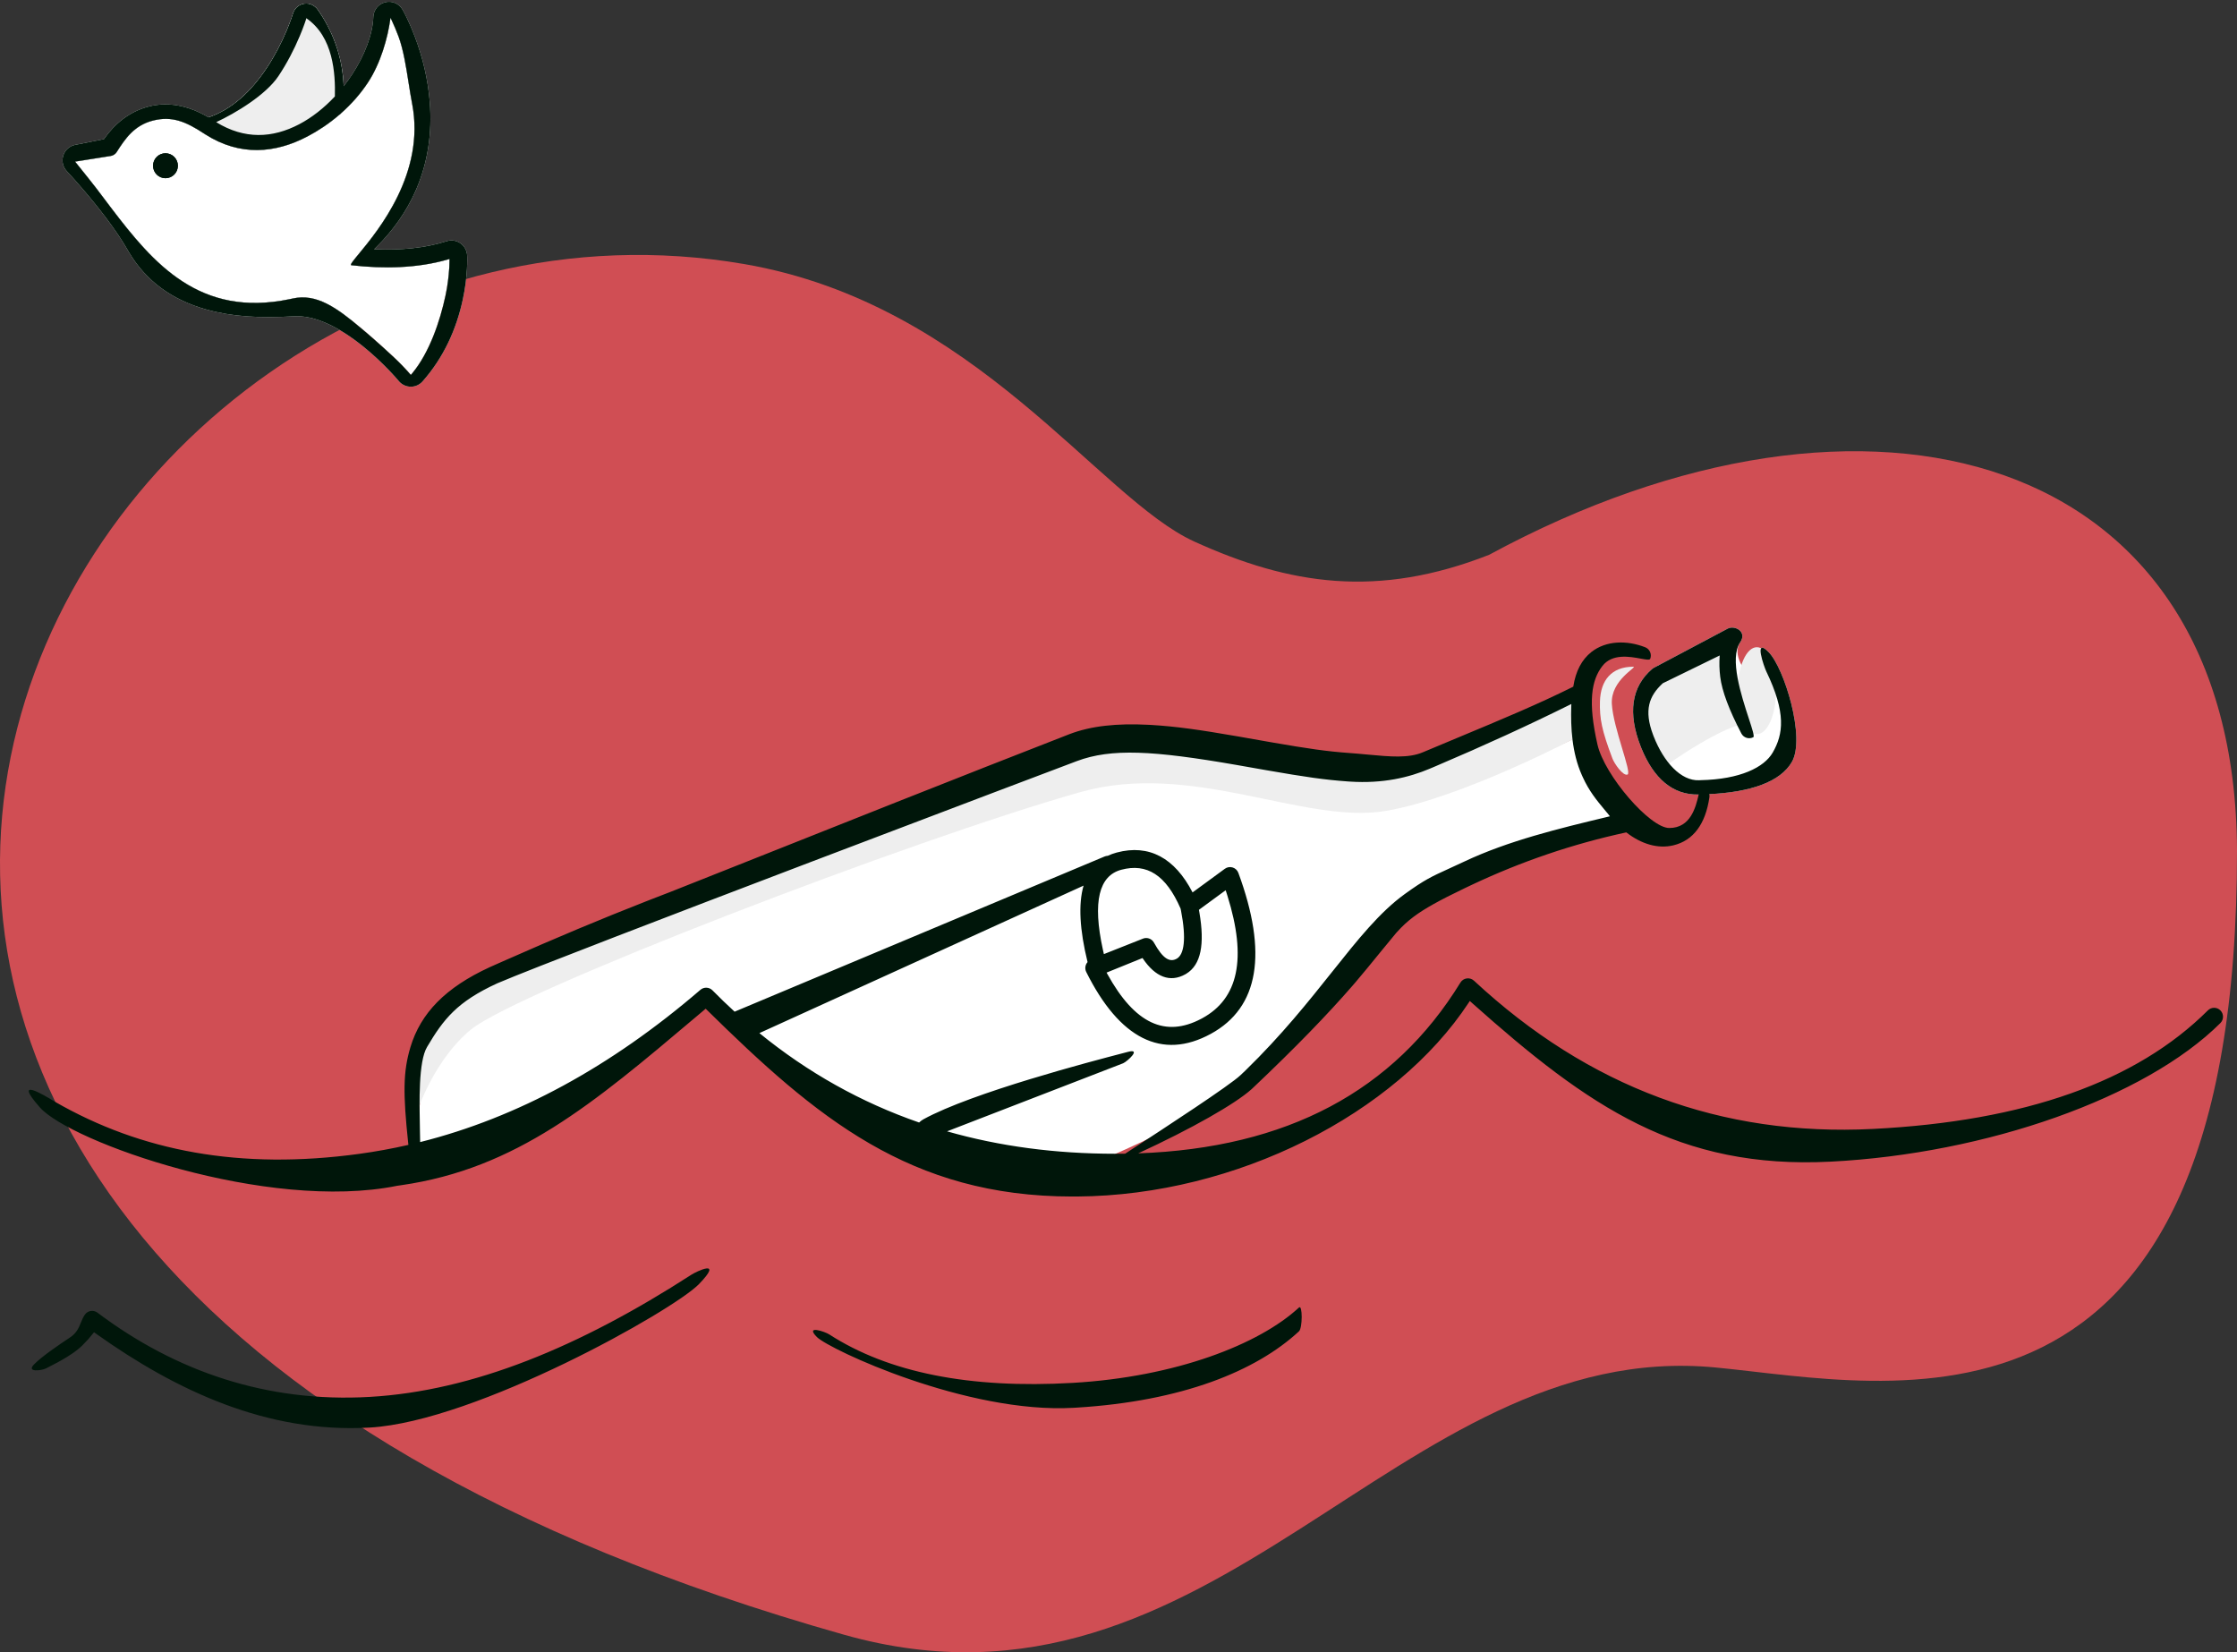 <svg width="283" height="209" viewBox="0 0 283 209" fill="none" xmlns="http://www.w3.org/2000/svg">
<rect x="0" y="0" width="283" height="209" fill="#333333" stroke="none"/>
<path fill-rule="evenodd" clip-rule="evenodd" d="M106.794 206.786C153.842 220.067 176.735 169.101 217.047 172.979C239.114 175.101 283.098 185.859 283 107.493C282.754 56.901 236.298 44.231 188.391 70.177C174.294 75.711 163.165 73.996 151.081 68.498C138.997 62.999 123.456 38.453 94.165 33.404C6.019 18.207 -69.401 157.05 106.794 206.786Z" fill="#D04E54"/>
<path fill-rule="evenodd" clip-rule="evenodd" d="M218.598 79.502C219.481 79.071 221.065 79.906 220.146 81.251C218.112 84.228 225.979 90.175 223.454 84.934C223.184 84.374 221.799 80.499 223.758 82.5C225.718 84.5 228.449 93.341 226.683 96.386C225.132 99.059 221.029 100.331 215.427 100.482L215.175 100.487L215.056 100.495C211.754 100.649 209.25 98.597 207.634 94.603L207.556 94.408C205.92 90.226 206.369 86.874 209.015 84.614C209.063 84.573 209.114 84.536 209.168 84.504L209.252 84.459L218.598 79.502Z" fill="white"/>
<path fill-rule="evenodd" clip-rule="evenodd" d="M40.212 1.247C39.827 0.698 39.203 0.382 38.536 0.464C37.854 0.547 37.283 1.024 37.075 1.681L37.02 1.857C36.978 1.986 36.928 2.135 36.869 2.302C36.702 2.779 36.498 3.309 36.259 3.878C35.577 5.498 34.737 7.114 33.736 8.617C31.574 11.861 28.969 14.119 25.916 14.989C25.439 15.125 25.162 15.623 25.297 16.103C25.366 16.346 29.825 18.583 34.377 18.019C38.793 17.472 43.306 14.13 43.342 13.903L43.398 13.43L43.413 13.271C43.73 9.828 43.129 5.939 40.82 2.172C40.628 1.859 40.425 1.551 40.212 1.247Z" fill="#EEEEEE"/>
<path fill-rule="evenodd" clip-rule="evenodd" d="M49.401 2.248L49.377 2.43C49.057 4.761 48.161 8.007 46.54 10.455C44.544 13.469 41.728 15.774 38.897 17.26C34.814 19.403 30.37 19.795 25.994 17.011L25.8 16.887C23.501 15.377 21.756 14.65 19.361 15.25C16.967 15.85 15.804 17.6 14.77 19.224L14.723 19.293C14.557 19.515 14.315 19.669 14.041 19.723L9.501 20.445L11.155 22.507C11.652 23.132 12.006 23.582 12.216 23.858L14.033 26.261C19.449 33.391 25.277 40.199 36.643 37.842L37.028 37.759C40.039 37.087 42.564 38.892 45.731 41.551L46.408 42.123C47.245 42.835 49.778 45.077 50.815 46.156L51.154 46.513L51.466 46.85C51.532 46.921 51.594 46.99 51.653 47.055L51.976 47.421L52.174 47.186C54.318 44.595 55.661 40.649 56.356 37.394C56.618 36.164 56.769 34.986 56.832 33.9L56.84 33.758C56.856 33.441 56.863 33.163 56.864 32.932V32.76L56.541 32.855C52.792 33.922 48.574 34.028 44.459 33.552C43.465 33.437 54.37 24.57 52.132 13.088C51.622 10.471 51.298 6.972 50.407 4.598C50.126 3.849 49.835 3.164 49.546 2.551L49.401 2.248Z" fill="white"/>
<path fill-rule="evenodd" clip-rule="evenodd" d="M219.073 80.921L209.743 85.473C207.506 87.383 207.126 90.225 208.602 93.996C209.12 95.32 210.415 98.472 210.415 97.234C210.415 96.847 219.073 91.166 220.734 91.722C222.27 92.236 219.511 87.603 218.737 85.473L219.073 80.804L219.329 80.339" fill="#EEEEEE"/>
<path fill-rule="evenodd" clip-rule="evenodd" d="M206.625 84.337C207.245 84.337 203.731 85.996 203.912 89.055C204.093 92.114 206.475 97.753 205.895 97.975C205.316 98.197 204.218 96.553 203.997 95.972C202.619 92.354 202.359 90.878 202.408 88.767C202.472 86.005 203.919 84.337 206.625 84.337Z" fill="#EEEEEE"/>
<ellipse cx="222.26" cy="87.367" rx="2.425" ry="5.5" fill="#EEEEEE"/>
<path fill-rule="evenodd" clip-rule="evenodd" d="M52.851 145.355C52.851 135.813 53.907 131.663 65.25 126.455C88.497 117.023 88.497 116.66 133.033 99.376C144.81 94.829 169.641 105.722 180.438 101.157C187.637 98.113 194.368 95.853 200.315 92.835C200.891 96.61 204.613 103.001 205.925 104.1C198.961 105.567 192.224 107.835 185.715 110.906C171.644 117.543 179.982 115.734 157.695 136.831C155.806 138.619 148.866 142.696 138.83 146.942C138.83 146.942 118.619 144.218 110.513 140.833C102.264 137.389 89.764 126.455 89.764 126.455C89.764 126.455 75.185 136.003 66.804 140.294C62.881 142.303 52.851 145.355 52.851 145.355Z" fill="white"/>
<path fill-rule="evenodd" clip-rule="evenodd" d="M52.851 140.396C52.851 138.156 52.616 136.593 52.851 134.864C53.62 129.227 56.632 126.343 65.312 122.357C88.559 112.925 88.497 111.701 133.033 94.417C144.811 89.87 169.641 100.763 180.438 96.198C187.637 93.154 194.368 90.894 200.315 87.876C200.332 87.984 199.713 93.143 199.713 93.143C199.713 93.143 185.032 100.925 175.32 102.575C165.002 104.328 150.829 96.198 136.677 100.196C115.126 106.286 65.463 125.427 59.587 130.223C54.971 133.992 52.851 140.396 52.851 140.396Z" fill="#EEEEEE"/>
<path fill-rule="evenodd" clip-rule="evenodd" d="M40.212 1.247C39.827 0.698 39.203 0.382 38.536 0.464C37.854 0.547 37.283 1.024 37.075 1.681L37.02 1.857C36.978 1.986 36.928 2.135 36.869 2.302C36.702 2.779 36.498 3.309 36.259 3.878C35.577 5.498 34.737 7.114 33.736 8.617C31.574 11.861 28.969 14.119 25.916 14.989C25.439 15.125 25.162 15.623 25.297 16.103C25.433 16.582 32.851 13.188 35.229 9.62C36.299 8.014 37.19 6.298 37.913 4.581C38.132 4.062 38.322 3.574 38.484 3.124L38.563 2.902C38.627 2.72 38.682 2.557 38.728 2.414C38.74 2.311 38.751 2.277 38.761 2.311C43.907 5.845 41.884 14.615 42.378 14.657C42.85 14.698 43.268 14.365 43.342 13.903L43.398 13.43L43.413 13.271C43.73 9.828 43.129 5.939 40.82 2.172C40.628 1.859 40.425 1.551 40.212 1.247Z" fill="#EEEEEE"/>
<path fill-rule="evenodd" clip-rule="evenodd" d="M50.927 1.22L51.04 1.423L51.179 1.684C51.262 1.845 51.356 2.031 51.458 2.241C51.81 2.97 52.167 3.795 52.508 4.705C53.469 7.266 54.141 10.029 54.37 12.909C54.681 16.816 54.12 20.504 52.697 23.858L52.575 24.14C51.419 26.761 49.734 29.162 47.548 31.316L47.331 31.527L47.515 31.535C50.664 31.668 53.778 31.385 56.515 30.509C57.102 30.322 57.742 30.418 58.248 30.771C58.752 31.124 59.066 31.691 59.097 32.307L59.105 32.498L59.109 32.751V32.849C59.109 33.201 59.099 33.597 59.074 34.03C59.005 35.227 58.839 36.519 58.551 37.867C57.738 41.675 56.112 45.241 53.455 48.246C53.102 48.645 52.606 48.884 52.078 48.913L51.956 48.916C51.393 48.905 50.879 48.671 50.513 48.272L50.245 47.96L50.114 47.81L49.835 47.499L49.53 47.168C49.423 47.055 49.313 46.938 49.199 46.819C48.223 45.803 47.146 44.797 46.002 43.87C42.832 41.302 39.774 39.852 37.162 40.01C32.89 40.267 29.353 40.067 26.07 39.142C21.827 37.947 18.496 35.603 16.291 31.87L16.167 31.657C15.026 29.659 13.34 27.357 11.351 24.961C10.736 24.221 10.13 23.517 9.552 22.866L9.307 22.59C8.913 22.15 8.59 21.8 8.455 21.657C7.956 21.129 7.783 20.372 8.001 19.679L8.033 19.586C8.272 18.939 8.829 18.459 9.508 18.325L13.149 17.602L13.191 17.541C14.494 15.682 16.354 14.107 18.825 13.473C21.402 12.812 24.114 13.387 26.845 15.126L27.036 15.25C30.724 17.671 34.38 17.538 37.857 15.713C40.34 14.41 42.706 12.197 44.499 9.489C46.167 6.971 47.158 4.279 47.228 2.154C47.258 1.266 47.868 0.504 48.726 0.286C49.585 0.068 50.483 0.45 50.927 1.22ZM49.401 2.248L49.377 2.43C49.057 4.761 48.161 8.007 46.54 10.455C44.544 13.469 41.728 15.774 38.897 17.26C34.814 19.403 30.37 19.795 25.993 17.011L25.8 16.887C23.501 15.377 21.756 14.65 19.361 15.25C16.967 15.85 15.804 17.6 14.77 19.224L14.723 19.293C14.557 19.515 14.315 19.669 14.041 19.723L9.501 20.445L11.155 22.507C11.652 23.132 12.006 23.582 12.216 23.858L14.033 26.261C19.449 33.391 25.277 40.199 36.643 37.842L37.028 37.759C40.039 37.087 42.564 38.892 45.731 41.552L46.408 42.124C47.245 42.835 49.778 45.077 50.815 46.156L51.154 46.513L51.466 46.85C51.531 46.921 51.593 46.99 51.652 47.055L51.975 47.421L52.174 47.186C54.318 44.595 55.661 40.649 56.356 37.394C56.618 36.164 56.769 34.986 56.832 33.9L56.84 33.758C56.856 33.441 56.863 33.163 56.864 32.932V32.76L56.541 32.855C52.792 33.922 48.574 34.028 44.459 33.552C43.465 33.437 54.37 24.571 52.132 13.088C51.622 10.471 51.298 6.972 50.407 4.598C50.126 3.849 49.834 3.164 49.546 2.551L49.401 2.248Z" fill="#EEEEEE"/>
<path fill-rule="evenodd" clip-rule="evenodd" d="M20.933 22.542C21.8 22.542 22.505 21.834 22.505 20.964C22.505 20.094 21.8 19.386 20.933 19.386C20.066 19.386 19.361 20.094 19.361 20.964C19.361 21.834 20.066 22.542 20.933 22.542Z" fill="#00160A"/>
<ellipse cx="22.28" cy="26.825" rx="2.47" ry="2.029" fill="white"/>
<ellipse cx="22.28" cy="26.825" rx="2.47" ry="2.029" fill="white"/>
<path fill-rule="evenodd" clip-rule="evenodd" d="M50.927 1.22L51.041 1.423L51.179 1.684C51.262 1.845 51.356 2.031 51.458 2.241C51.81 2.97 52.167 3.795 52.508 4.705C53.469 7.266 54.141 10.029 54.37 12.909C54.681 16.816 54.12 20.504 52.697 23.858L52.575 24.14C51.419 26.761 49.734 29.162 47.548 31.316L47.331 31.527L47.515 31.535C50.664 31.668 53.778 31.385 56.515 30.509C57.102 30.322 57.742 30.418 58.248 30.771C58.752 31.124 59.066 31.691 59.097 32.307L59.105 32.498L59.109 32.751V32.849C59.109 33.201 59.099 33.597 59.074 34.03C59.005 35.227 58.839 36.519 58.551 37.867C57.738 41.675 56.112 45.241 53.455 48.246C53.102 48.645 52.606 48.884 52.078 48.913L51.956 48.916C51.393 48.905 50.879 48.671 50.513 48.272L50.245 47.96L50.114 47.81L49.835 47.499L49.53 47.168C49.423 47.055 49.313 46.938 49.199 46.819C48.223 45.803 47.146 44.797 46.002 43.87C42.832 41.302 39.774 39.852 37.162 40.01C32.89 40.267 29.353 40.067 26.071 39.142C21.827 37.947 18.496 35.603 16.291 31.87L16.167 31.657C15.026 29.659 13.34 27.357 11.351 24.961C10.736 24.221 10.13 23.517 9.552 22.866L9.307 22.59C8.913 22.15 8.59 21.8 8.455 21.657C7.956 21.129 7.783 20.372 8.001 19.679L8.033 19.586C8.272 18.939 8.829 18.459 9.508 18.325L13.149 17.602L13.191 17.541C14.494 15.682 16.354 14.107 18.825 13.473C21.257 12.849 23.809 13.326 26.384 14.844C29.236 13.884 31.685 11.694 33.736 8.617C34.737 7.114 35.577 5.498 36.259 3.879C36.499 3.309 36.702 2.779 36.869 2.302C36.928 2.135 36.978 1.987 37.02 1.857L37.075 1.681C37.283 1.024 37.854 0.547 38.536 0.464C39.203 0.382 39.827 0.698 40.212 1.247C40.425 1.551 40.628 1.859 40.82 2.172C42.613 5.097 43.375 8.094 43.479 10.899C43.836 10.447 44.177 9.976 44.499 9.489C46.167 6.971 47.158 4.279 47.228 2.154C47.258 1.266 47.868 0.504 48.726 0.286C49.585 0.068 50.483 0.45 50.927 1.22ZM37.857 15.713C34.48 17.485 30.934 17.662 27.353 15.452C29.764 14.333 33.632 12.016 35.229 9.62C36.299 8.014 37.19 6.299 37.913 4.581C38.132 4.063 38.322 3.574 38.484 3.124L38.563 2.902C38.627 2.72 38.682 2.558 38.728 2.414C38.74 2.311 38.751 2.277 38.761 2.311C42.182 4.66 42.435 9.322 42.365 12.197C40.99 13.67 39.447 14.878 37.857 15.713ZM38.897 17.26C40.267 16.541 41.634 15.63 42.906 14.539C43.004 14.482 43.091 14.406 43.161 14.316C44.419 13.203 45.575 11.912 46.54 10.455C48.161 8.007 49.057 4.761 49.377 2.43L49.401 2.248L49.546 2.551C49.835 3.164 50.126 3.849 50.407 4.598C51.027 6.25 51.372 8.447 51.697 10.513C51.839 11.415 51.977 12.293 52.132 13.088C53.847 21.889 47.842 29.153 45.391 32.117L45.391 32.117C44.644 33.021 44.227 33.525 44.459 33.552C48.574 34.028 52.792 33.922 56.541 32.855L56.864 32.76V32.932C56.863 33.163 56.856 33.441 56.84 33.758L56.832 33.9C56.769 34.986 56.618 36.164 56.356 37.394C55.661 40.649 54.318 44.595 52.174 47.186L51.975 47.421L51.652 47.055C51.593 46.99 51.531 46.921 51.466 46.85L51.154 46.513L50.815 46.156C49.778 45.077 47.245 42.835 46.408 42.124L45.731 41.552C42.564 38.892 40.039 37.087 37.028 37.759L36.643 37.842C25.277 40.199 19.449 33.391 14.033 26.261L12.216 23.858C12.006 23.582 11.652 23.132 11.155 22.507L9.501 20.445L14.041 19.723C14.315 19.669 14.557 19.515 14.723 19.293L14.77 19.224C15.804 17.6 16.967 15.85 19.361 15.25C21.756 14.65 23.501 15.377 25.8 16.887L25.994 17.011C30.37 19.795 34.814 19.403 38.897 17.26ZM218.599 79.502C219.481 79.072 221.065 79.907 220.146 81.252C218.756 83.287 220.301 88.014 221.242 90.892C221.677 92.224 221.983 93.161 221.809 93.252C221.26 93.54 220.581 93.327 220.294 92.775C218.739 89.788 217.846 87.415 217.623 85.612C217.512 84.715 217.488 83.847 217.55 83.01L217.558 82.913L210.368 86.421L210.277 86.505C208.654 88.034 207.94 89.808 209.128 92.951L209.198 93.134C210.487 96.429 212.67 98.793 214.941 98.695L215.119 98.686C220.165 98.584 223.182 97.059 224.258 95.203C225.612 92.869 225.979 90.176 223.454 84.935C223.184 84.375 221.799 80.5 223.758 82.501C225.718 84.501 228.45 93.341 226.683 96.387C225.208 98.93 221.423 100.205 216.236 100.452C216.266 100.585 216.273 100.725 216.252 100.868C215.761 104.215 214.239 106.32 211.694 106.929C209.748 107.395 207.656 106.778 205.74 105.291C199.009 106.742 192.494 108.954 186.193 111.926L185.259 112.37C182.045 113.911 180.201 114.944 178.855 115.949C178.066 116.538 177.414 117.141 176.713 117.918L176.599 118.047C176.259 118.443 175.517 119.353 174.673 120.387C173.55 121.765 172.246 123.364 171.467 124.268L171.092 124.702C167.929 128.339 163.944 132.466 158.466 137.652L158.312 137.793C156.258 139.635 150.801 142.75 143.994 145.891C162.778 145.221 176.322 138.024 184.756 124.289C185.127 123.685 185.956 123.571 186.475 124.054C200.979 137.537 217.784 143.777 236.956 142.803C256.178 141.826 270.284 136.811 279.317 127.807C279.757 127.368 280.468 127.371 280.905 127.813C281.342 128.254 281.34 128.968 280.9 129.407C271.423 138.852 251.305 145.939 231.575 146.942C212.388 147.917 200.939 139.981 186.301 126.938L185.943 126.617L185.815 126.815C176.544 140.918 156.402 151.205 136.301 151.35L135.671 151.352C115.111 151.352 103.253 141.359 89.382 127.701L89.274 127.594L89.225 127.636C88.818 127.98 88.414 128.321 88.013 128.66C75.016 139.639 65.318 147.831 50.729 149.924L50.264 149.99C33.815 153.33 8.869 144.432 5.035 140.07C1.523 136.074 5.62 138.558 6.745 139.24C6.847 139.302 6.925 139.349 6.97 139.375C17.857 145.632 30.409 148.015 45.469 145.953C47.548 145.668 49.613 145.291 51.665 144.822L51.641 144.601C50.984 138.331 50.98 135.591 51.927 132.447C53.216 128.169 56.345 124.918 61.974 122.334L63.523 121.646C70.476 118.571 75.998 116.261 81.725 114.018L82.144 113.854C82.787 113.603 83.437 113.351 84.102 113.095L84.752 112.846C84.988 112.762 88.056 111.541 92.719 109.685C103.477 105.404 122.726 97.745 135.282 92.871C137.999 91.823 141.288 91.474 145.322 91.683L145.669 91.702C148.691 91.881 151.664 92.293 156.537 93.139L160.818 93.892C165.599 94.722 167.915 95.05 170.62 95.243C171.47 95.304 172.278 95.379 173.046 95.451C175.89 95.716 178.179 95.93 180.002 95.159C181.624 94.473 183.214 93.811 184.772 93.163L184.773 93.162L184.773 93.162C189.869 91.04 194.623 89.061 199.034 86.86C199.337 84.891 200.11 83.437 201.321 82.479C203.19 81.002 205.835 80.977 208.129 81.873C208.707 82.098 208.993 82.752 208.768 83.332C208.695 83.519 208.228 83.433 207.567 83.311C206.185 83.055 203.955 82.642 202.711 84.25C201.326 86.039 200.866 88.78 202.092 94.176C202.981 98.087 208.74 104.737 211.173 104.737C213.885 104.737 214.519 102.094 214.879 100.595L214.902 100.501C211.676 100.585 209.225 98.536 207.634 94.603L207.557 94.409C205.92 90.227 206.369 86.875 209.015 84.615C209.063 84.574 209.114 84.537 209.169 84.505L209.252 84.46L218.599 79.502ZM203.668 103.254C203.555 103.116 203.442 102.974 203.331 102.829C203.289 102.784 203.249 102.739 203.214 102.696C203.112 102.572 203.007 102.445 202.9 102.316C202.029 101.267 201.021 100.051 200.232 98.298L200.117 98.043C198.85 95.195 198.7 91.996 198.777 89.358L198.789 89.052L198.722 89.085C193.489 91.685 187.797 94.293 181.646 96.909L180.874 97.236C178.24 98.35 174.951 99.137 170.783 98.866L170.46 98.844C167.613 98.641 165.217 98.299 160.194 97.424L156.445 96.764C145.874 94.926 140.584 94.64 136.225 96.276C136.225 96.276 71.221 120.821 62.896 124.389C57.833 126.714 56.115 128.902 54.021 132.447C52.938 134.28 53.047 139.338 53.123 142.851L53.123 142.852C53.136 143.441 53.148 143.986 53.153 144.466C65.444 141.38 77.259 134.965 88.605 125.208C89.052 124.823 89.72 124.851 90.134 125.271C91.052 126.203 91.985 127.103 92.934 127.971L139.744 108.34C139.872 108.286 140.005 108.258 140.136 108.254C140.489 108.087 140.869 107.949 141.277 107.84C145.359 106.75 148.618 108.522 150.87 112.885L154.951 109.897C155.552 109.457 156.407 109.715 156.665 110.417C160.389 120.518 159.304 127.439 153.173 130.778C146.99 134.146 141.613 131.369 137.421 122.952C137.208 122.524 137.292 122.031 137.586 121.698C136.587 117.623 136.401 114.376 137.081 112.025L96.069 130.681C102.202 135.679 108.936 139.448 116.276 141.99C116.444 141.829 116.625 141.691 116.804 141.592C122.987 138.193 138.219 134.222 141.982 133.241L141.982 133.241C142.308 133.156 142.548 133.094 142.688 133.056C144.453 132.581 142.645 134.237 142.112 134.484L142.044 134.513L119.811 143.107C126.425 144.997 133.507 145.942 141.06 145.942C141.49 145.942 141.917 145.939 142.341 145.933L142.839 145.608L142.839 145.608L142.84 145.607C147.595 142.505 155.545 137.318 156.925 136.012L157.569 135.4C162.147 130.942 165.553 126.664 168.527 122.931C171.79 118.834 174.531 115.392 177.726 113.083C180.21 111.288 181.11 110.878 183.225 109.914C183.791 109.656 184.444 109.358 185.238 108.984C190.849 106.337 197.222 104.804 203.203 103.366L203.668 103.254ZM141.854 110.018C145.088 109.155 147.51 110.68 149.357 114.937L149.415 115.227C150.098 118.762 149.804 120.741 148.869 121.267C147.987 121.764 147.118 121.281 145.994 119.252C145.924 119.12 145.832 119.007 145.723 118.916C145.415 118.658 144.982 118.577 144.59 118.732L144.582 118.736L144.579 118.737L139.652 120.688L139.529 120.145C138.179 114.002 139.059 110.764 141.854 110.018ZM87.511 161.215C88.033 160.878 91.632 159.116 88.427 162.429C85.221 165.742 60.257 179.799 46.781 180.578C33.793 181.328 22.261 175.883 12.228 168.757L11.895 168.519L11.829 168.605C11.385 169.17 10.928 169.683 10.46 170.143L10.258 170.337C9.408 171.138 7.937 172.045 5.812 173.098C5.256 173.374 3.291 173.628 4.308 172.587C5.325 171.546 7.55 170.048 8.845 169.189C9.692 168.628 9.96 167.971 10.225 167.32C10.366 166.974 10.506 166.63 10.731 166.303C11.093 165.777 11.819 165.658 12.328 166.042C22.219 173.483 33.774 177.45 46.781 176.698C59.843 175.944 73.332 170.373 87.511 161.215ZM164.334 168.401C164.79 167.979 164.79 164.968 164.334 165.39C159.289 170.063 148.727 174.173 135.693 174.926C122.644 175.679 112.384 173.62 104.894 168.785C104.372 168.449 101.79 167.558 103.342 169.124C104.894 170.689 122.335 178.857 135.822 178.078L136.226 178.054C149.516 177.239 158.885 173.448 164.334 168.401ZM155.122 112.813L155.054 112.611L151.674 115.087L151.736 115.437C152.416 119.428 151.952 122.036 150.066 123.176L149.968 123.234C148.002 124.34 146.153 123.558 144.606 121.285L144.538 121.184L139.992 123.027L140.097 123.219C143.572 129.513 147.423 131.263 151.955 128.875L152.102 128.797C156.653 126.318 157.774 121.258 155.279 113.304L155.122 112.813ZM22.505 20.964C22.505 21.834 21.8 22.542 20.933 22.542C20.066 22.542 19.361 21.834 19.361 20.964C19.361 20.094 20.066 19.386 20.933 19.386C21.8 19.386 22.505 20.094 22.505 20.964Z" fill="#00160A"/>
</svg>
